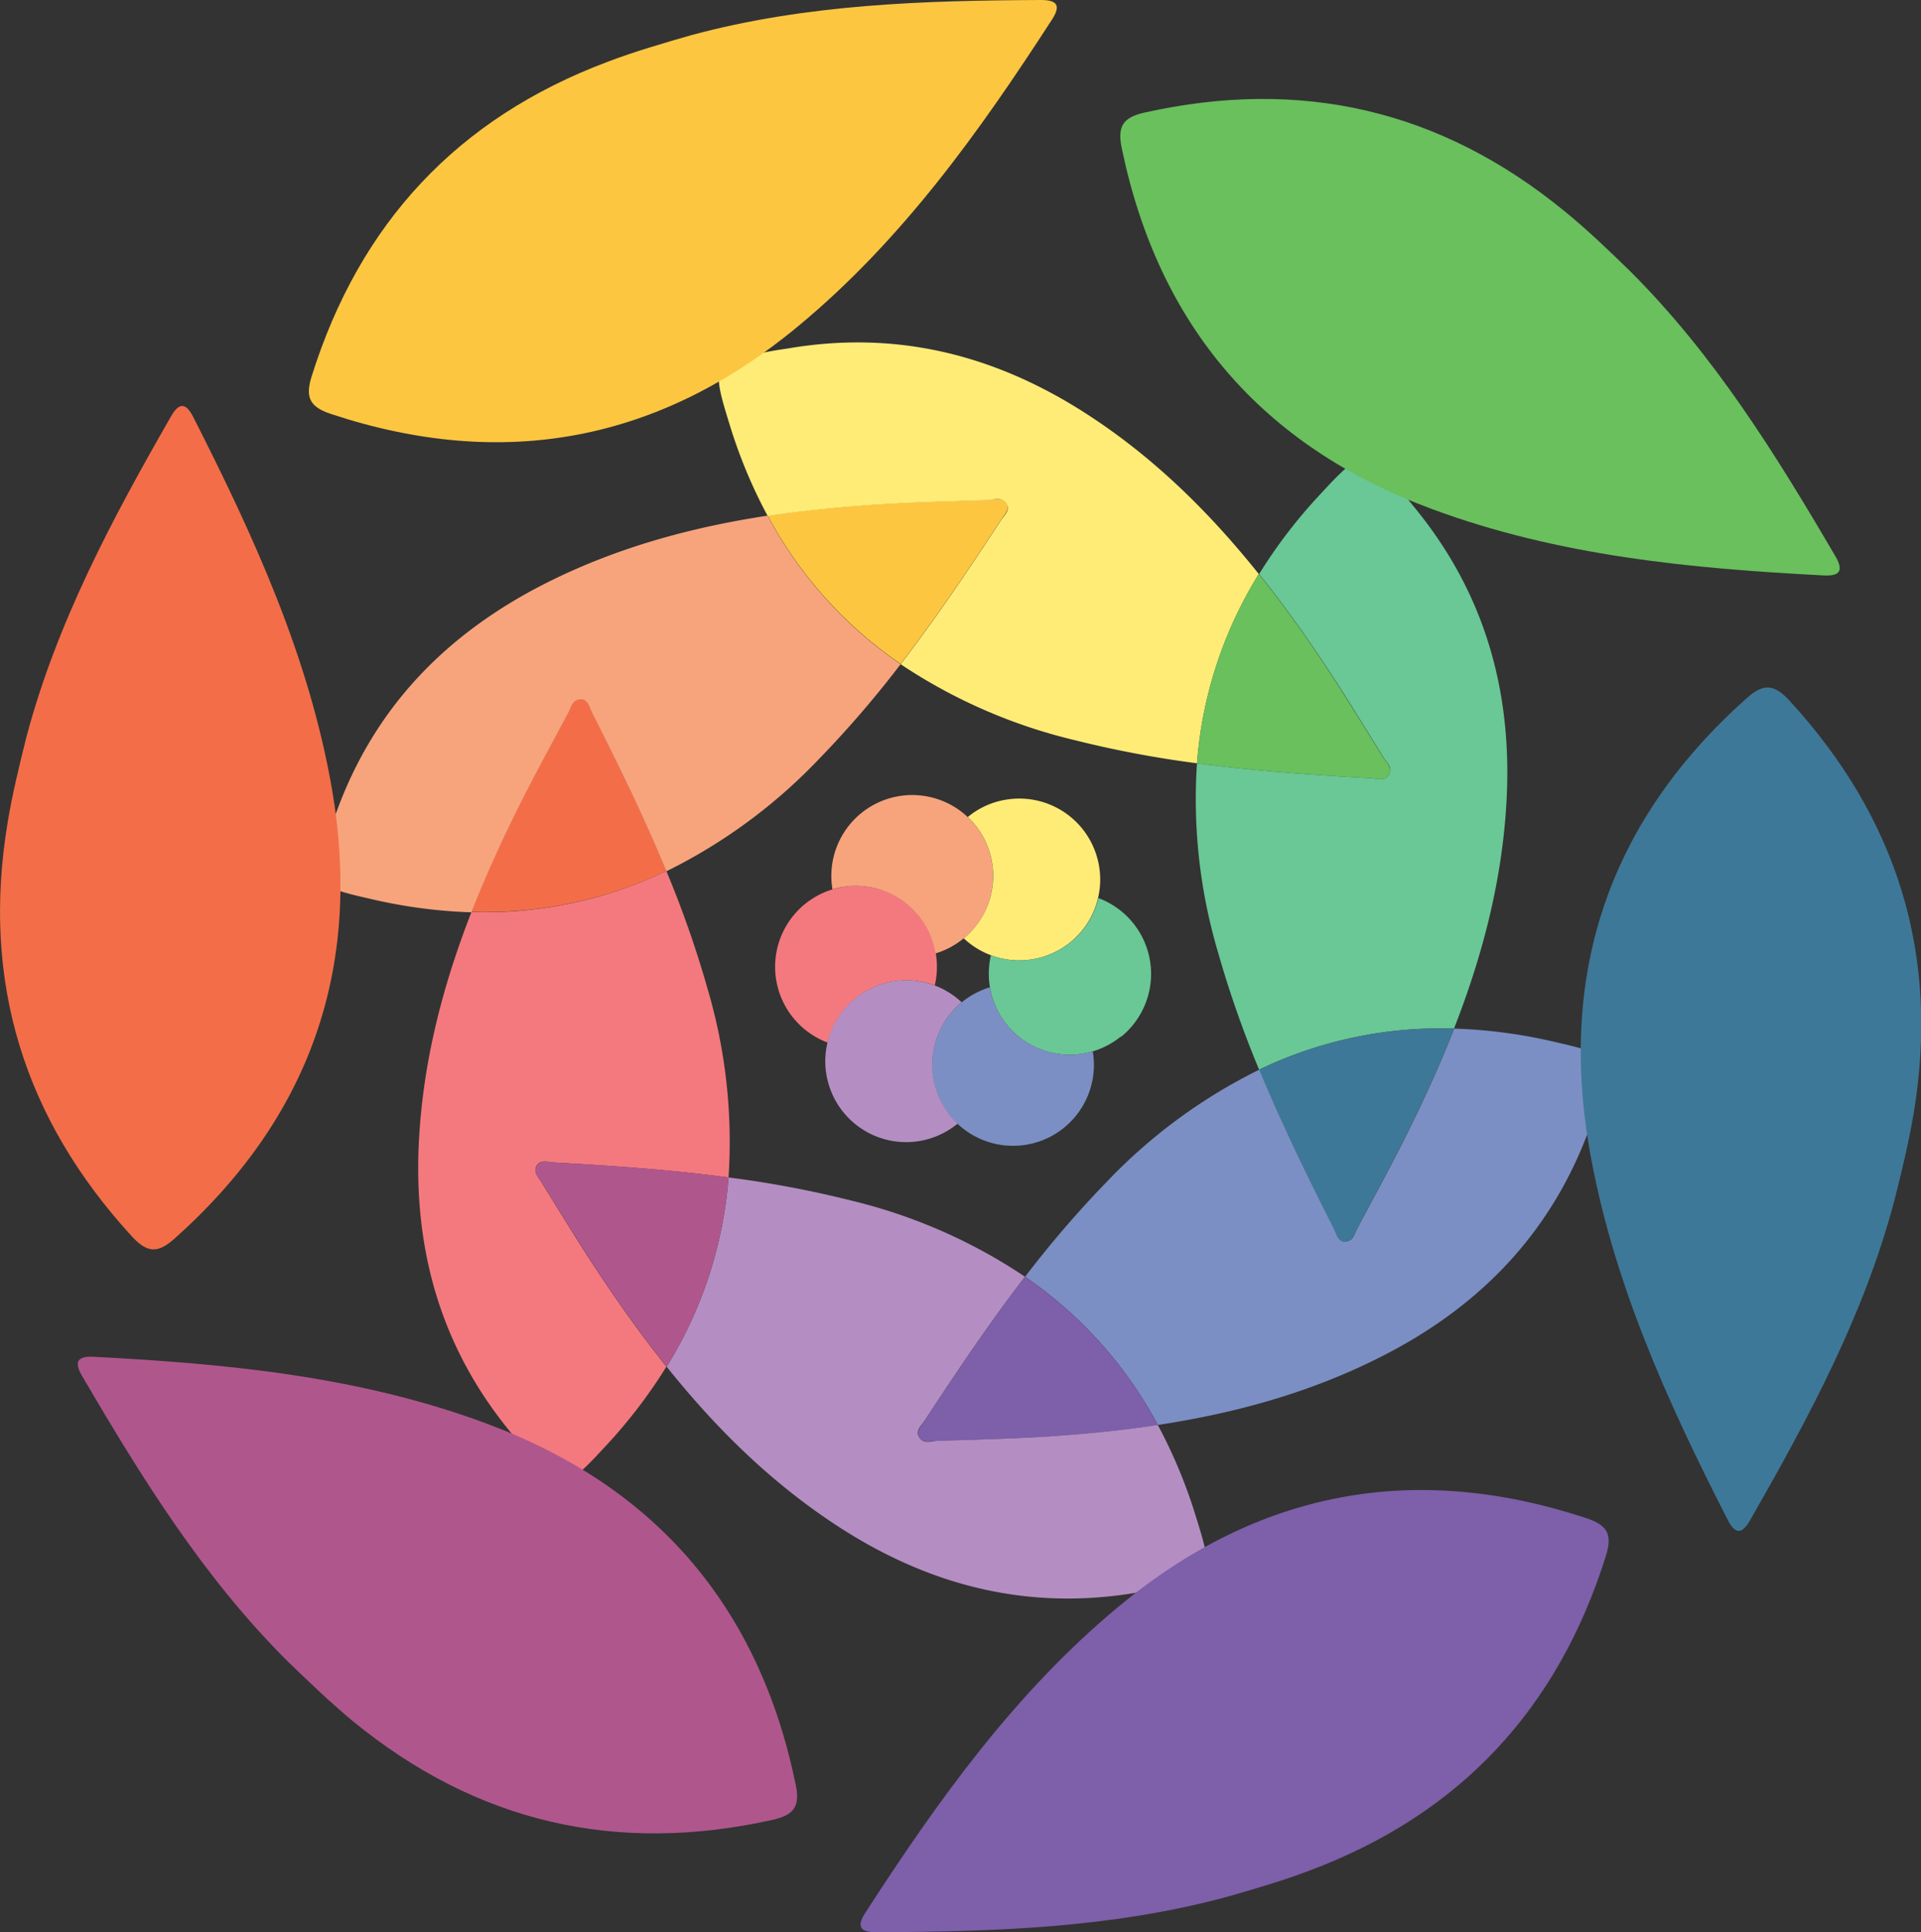 <svg xmlns="http://www.w3.org/2000/svg" viewBox="0 0 318.18 320"><rect x="0" y="0" width="318.18" height="320" fill="#333333" stroke="none"/><defs><style>.cls-1{fill:#f4797e;}.cls-2{fill:#f36e48;}.cls-3{fill:#f7a47d;}.cls-4{fill:#fcc641;}.cls-5{fill:#ffec77;}.cls-6{fill:#69c05d;}.cls-7{fill:#69c895;}.cls-8{fill:#3e7898;}.cls-9{fill:#7c8fc4;}.cls-10{fill:#7d5faa;}.cls-11{fill:#b48ec2;}.cls-12{fill:#af578d;}</style></defs><title>debsocsmall</title><g id="Layer_2" data-name="Layer 2"><g id="Layer_1-2" data-name="Layer 1"><path class="cls-1" d="M88.83,193.16c-.53,1.11.5,2,1,2.88,3.15,5.06,6.24,10.17,9.55,15.13,3.48,5.23,7.11,10.31,11,15.16a84.27,84.27,0,0,1-9.92,13c-7.16,7.74-7.48,7.83-14.2-.05-.54-.64-1.06-1.3-1.58-1.95C73,223.21,68.41,206.9,69.4,188.74c.72-13.23,4-25.68,8.69-37.7a69.51,69.51,0,0,0,32.28-6.79,174.06,174.06,0,0,1,6.83,19.52A89.37,89.37,0,0,1,120.67,195c-9.58-1.28-19.25-1.94-28.92-2.48C90.74,192.45,89.41,192,88.83,193.16Z"/><path class="cls-1" d="M155,157.9a13.45,13.45,0,0,1-.17,5.29,13.4,13.4,0,0,0-17.73,9.48A13.4,13.4,0,1,1,155,157.9Z"/><path class="cls-2" d="M110.37,144.25A69.51,69.51,0,0,1,78.09,151c2.26-5.78,4.85-11.47,7.64-17.1,2.65-5.34,5.53-10.57,8.33-15.83.49-.92.75-2.25,2-2.35s1.58,1.3,2,2.2C102.43,126.61,106.69,135.31,110.37,144.25Z"/><path class="cls-3" d="M149.17,110a174.66,174.66,0,0,1-13.5,15.68,89.48,89.48,0,0,1-25.3,18.62c-3.68-8.94-7.94-17.64-12.31-26.29-.45-.9-.69-2.31-2-2.2s-1.48,1.43-2,2.35c-2.8,5.26-5.68,10.49-8.33,15.83-2.79,5.63-5.38,11.32-7.64,17.1a84.31,84.31,0,0,1-16.19-2.1c-10.28-2.33-10.52-2.56-7-12.33.28-.78.59-1.56.89-2.34C62.1,117.08,73.92,105,90.14,96.72c11.82-6,24.24-9.38,37-11.32A69.2,69.2,0,0,0,149.17,110Z"/><path class="cls-3" d="M163.62,149.86a13.33,13.33,0,0,1-4,5.54,13.54,13.54,0,0,1-4.67,2.5,13.39,13.39,0,0,0-17.07-10.62,13.4,13.4,0,1,1,25.73,2.58Z"/><path class="cls-4" d="M165.77,86.15c-5.3,8.1-10.7,16.15-16.6,23.8a69.2,69.2,0,0,1-22-24.55c6.14-.93,12.36-1.53,18.63-1.93,5.95-.38,11.92-.51,17.88-.71,1,0,2.32-.48,3,.53S166.33,85.31,165.77,86.15Z"/><path class="cls-5" d="M208.5,95.07a69.39,69.39,0,0,0-10.24,31.34,177.1,177.1,0,0,1-20.33-3.85A89.05,89.05,0,0,1,149.17,110c5.9-7.65,11.3-15.7,16.6-23.8.56-.84,1.66-1.75.89-2.86s-2-.57-3-.53c-6,.2-11.93.33-17.88.71-6.27.4-12.49,1-18.63,1.93a83,83,0,0,1-6.28-15.07c-3.12-10.08-3-10.39,7.15-12.28.82-.15,1.65-.26,2.48-.39,18.07-3.09,34.48,1.08,49.72,11C191.31,75.92,200.45,85,208.5,95.07Z"/><path class="cls-5" d="M182.06,143.55a13.38,13.38,0,0,1-11.14,15.33,13.25,13.25,0,0,1-6.79-.68,13.42,13.42,0,0,1-4.5-2.8,13.4,13.4,0,0,0,.67-20.09,13.2,13.2,0,0,1,6.43-2.89A13.39,13.39,0,0,1,182.06,143.55Z"/><path class="cls-6" d="M230.1,128.23c-.58,1.21-1.92.72-2.92.66-9.67-.54-19.34-1.2-28.92-2.48A69.39,69.39,0,0,1,208.5,95.07c3.9,4.85,7.53,9.93,11,15.15,3.3,5,6.39,10.07,9.55,15.13C229.6,126.23,230.62,127.12,230.1,128.23Z"/><path class="cls-7" d="M249.53,132.65c-.72,13.23-4,25.68-8.7,37.7a69.36,69.36,0,0,0-32.28,6.8,174.77,174.77,0,0,1-6.83-19.52,89.12,89.12,0,0,1-3.46-31.22c9.58,1.28,19.25,1.94,28.92,2.48,1,.06,2.34.55,2.92-.66s-.5-2-1-2.88c-3.16-5.06-6.25-10.16-9.55-15.13-3.47-5.22-7.1-10.3-11-15.15a83.73,83.73,0,0,1,9.93-13c7.16-7.75,7.47-7.84,14.2,0,.54.63,1.05,1.29,1.58,1.94C245.92,98.18,250.52,114.49,249.53,132.65Z"/><path class="cls-7" d="M185.61,171.69a13.4,13.4,0,0,1-21.65-8.2,13.65,13.65,0,0,1,.17-5.29,13.25,13.25,0,0,0,6.79.68,13.41,13.41,0,0,0,11-10.15,13.4,13.4,0,0,1,3.74,23Z"/><path class="cls-8" d="M240.83,170.35c-2.26,5.79-4.85,11.47-7.64,17.1-2.64,5.34-5.52,10.57-8.32,15.84-.49.91-.75,2.25-2,2.34s-1.58-1.3-2-2.19c-4.37-8.65-8.63-17.35-12.32-26.29A69.36,69.36,0,0,1,240.83,170.35Z"/><path class="cls-9" d="M264.08,184.78c-.28.79-.6,1.56-.9,2.34-6.35,17.2-18.17,29.33-34.39,37.55-11.82,6-24.25,9.38-37,11.32a69.26,69.26,0,0,0-22-24.55,176,176,0,0,1,13.49-15.68,89.25,89.25,0,0,1,25.3-18.61c3.69,8.94,7.95,17.64,12.32,26.29.45.89.69,2.3,2,2.19s1.48-1.43,2-2.34c2.8-5.27,5.68-10.5,8.32-15.84,2.79-5.63,5.38-11.31,7.64-17.1a83.62,83.62,0,0,1,16.19,2.1C267.31,174.79,267.55,175,264.08,184.78Z"/><path class="cls-9" d="M181,174.12A13.4,13.4,0,1,1,159.29,166a13.71,13.71,0,0,1,4.67-2.5A13.41,13.41,0,0,0,181,174.12Z"/><path class="cls-10" d="M191.78,236c-6.14.94-12.35,1.54-18.62,1.94-5.95.37-11.92.5-17.88.7-1,0-2.32.48-3-.53s.34-2,.89-2.86c5.31-8.1,10.71-16.15,16.61-23.8A69.26,69.26,0,0,1,191.78,236Z"/><path class="cls-11" d="M190.91,263.34c-.82.15-1.65.26-2.47.39-18.07,3.1-34.49-1.07-49.72-11-11.1-7.24-20.24-16.31-28.3-26.39A69.32,69.32,0,0,0,120.67,195,172.31,172.31,0,0,1,141,198.83a89,89,0,0,1,28.77,12.61c-5.9,7.65-11.3,15.7-16.61,23.8-.55.85-1.65,1.75-.89,2.86s2,.57,3,.53c6-.2,11.93-.33,17.88-.7,6.27-.4,12.48-1,18.62-1.94a84.08,84.08,0,0,1,6.28,15.08C201.19,261.14,201.1,261.46,190.91,263.34Z"/><path class="cls-12" d="M120.67,195a69.32,69.32,0,0,1-10.25,31.34c-3.88-4.85-7.51-9.93-11-15.16-3.31-5-6.4-10.07-9.55-15.13-.55-.88-1.58-1.77-1-2.88s1.91-.71,2.92-.65C101.42,193.05,111.09,193.71,120.67,195Z"/><path class="cls-11" d="M155.3,171.53a13.4,13.4,0,0,0,3.32,14.55,13.39,13.39,0,0,1-21.76-8.24,13.16,13.16,0,0,1,.2-5.17,13.4,13.4,0,0,1,17.73-9.48,13.74,13.74,0,0,1,4.5,2.8A13.39,13.39,0,0,0,155.3,171.53Z"/><path class="cls-4" d="M114.58,5.8C133.55.69,153,.08,172.44,0c2.63,0,3.33.89,1.81,3.23-12,18.55-24.79,36.49-42,50.75Q97.63,82.74,54.79,68.55c-3.48-1.16-4.27-2.73-3.17-6.23,7.94-25.29,24.08-42.71,49-52.08C105.19,8.51,109.87,7.15,114.58,5.8Z"/><path class="cls-6" d="M270,44.91c13.91,13.86,24.15,30.38,34,47.21,1.32,2.26.89,3.32-1.9,3.18-22.07-1.14-44-3.23-64.93-11Q194.93,68.69,185.79,24.5c-.74-3.59.22-5.06,3.8-5.86,25.87-5.77,49-.5,69.59,16.37C263,38.13,266.5,41.5,270,44.91Z"/><path class="cls-12" d="M47.6,275.09c-13.92-13.86-24.15-30.38-34-47.21-1.32-2.26-.89-3.32,1.9-3.18,22.07,1.14,44,3.23,64.93,11q42.23,15.63,51.36,59.82c.74,3.59-.22,5.06-3.8,5.86-25.87,5.77-49,.5-69.59-16.37C54.64,281.87,51.12,278.5,47.6,275.09Z"/><path class="cls-2" d="M4.39,122C9.45,103,18.63,85.86,28.3,69c1.3-2.28,2.43-2.44,3.7.05,10,19.68,19.21,39.72,23,61.72q7.58,44.39-26.13,74.39c-2.74,2.44-4.5,2.34-7-.37C3.93,185.24-3.09,162.54,1.25,136.31,2.05,131.45,3.21,126.72,4.39,122Z"/><path class="cls-8" d="M313.78,198.77c-5,19-14.24,36.1-23.91,53-1.3,2.28-2.43,2.44-3.7-.05C276.12,232.05,267,212,263.21,190q-7.57-44.38,26.13-74.4c2.74-2.43,4.49-2.33,7,.37,17.94,19.52,25,42.21,20.62,68.45C316.13,189.28,315,194,313.78,198.77Z"/><path class="cls-10" d="M203,314.2c-19,5.11-38.39,5.72-57.86,5.8-2.63,0-3.33-.89-1.81-3.23,12-18.55,24.79-36.49,42-50.75q34.65-28.75,77.49-14.57c3.48,1.16,4.27,2.73,3.17,6.23-7.94,25.29-24.08,42.71-49,52.08C212.43,311.49,207.75,312.85,203,314.2Z"/></g></g></svg>